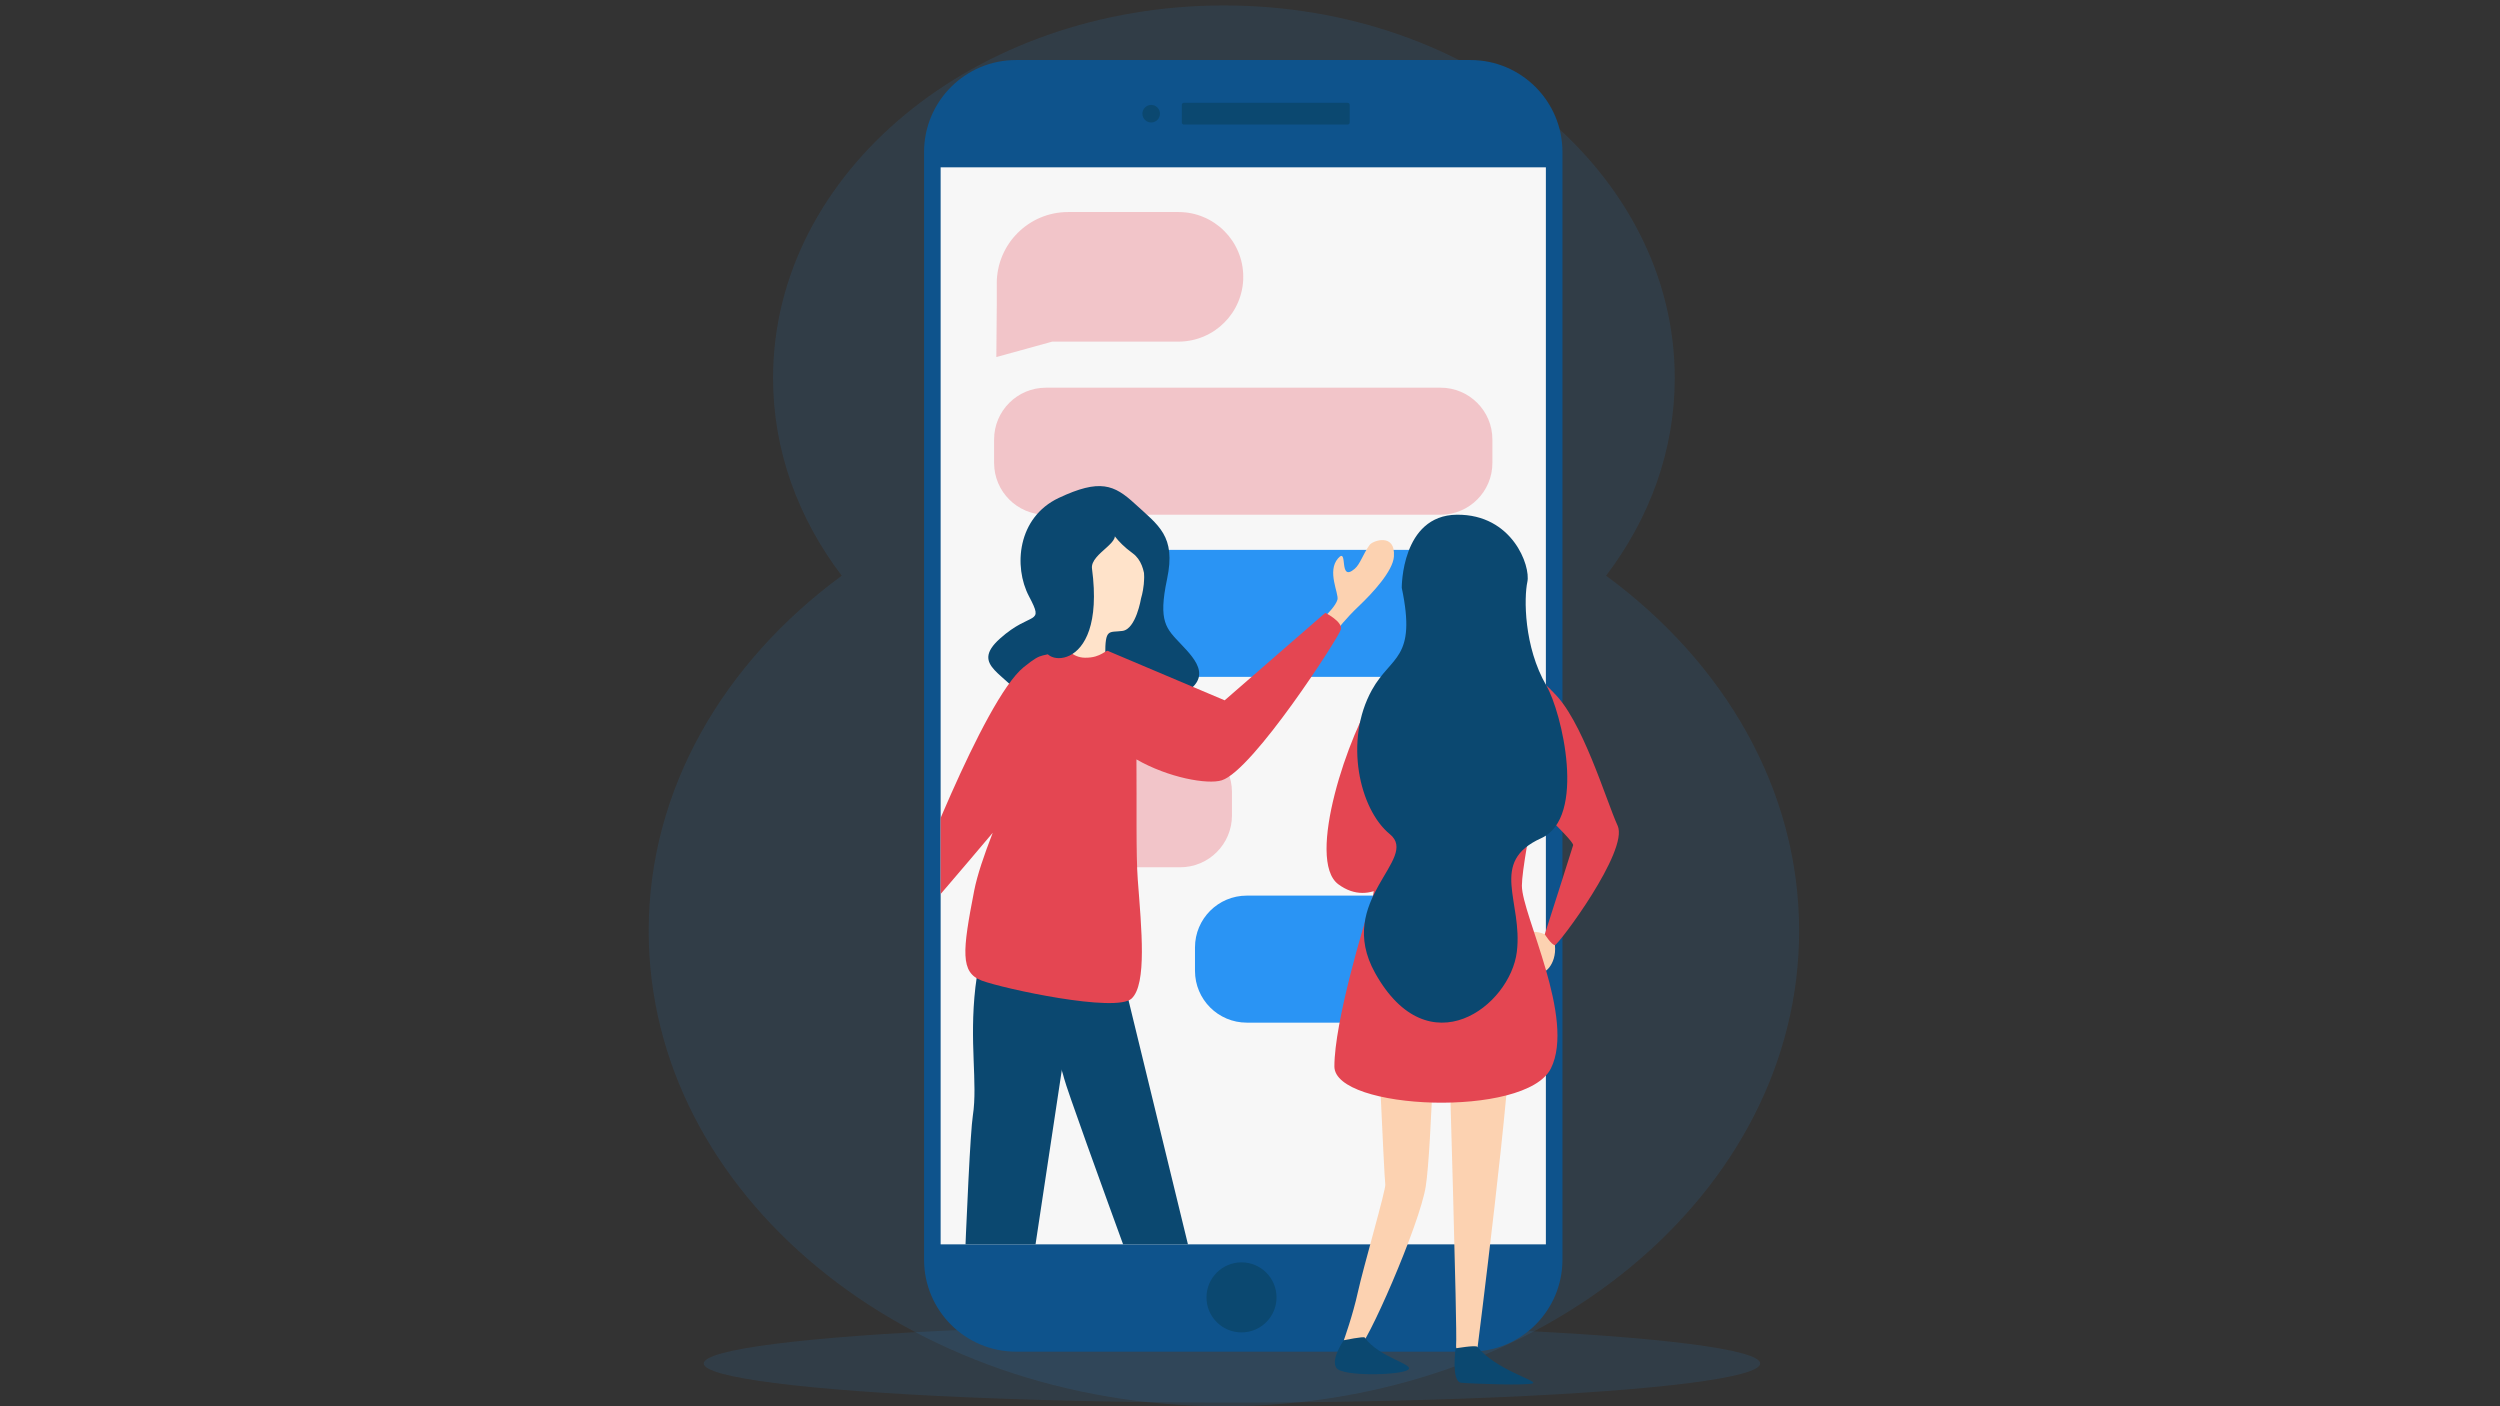 <svg xmlns="http://www.w3.org/2000/svg" xmlns:xlink="http://www.w3.org/1999/xlink" version="1.1" x="0px" y="0px" viewBox="0 0 1920 1080" style="enable-background:new 0 0 1920 1080;" xml:space="preserve">
<rect x="0" y="0" width="1920" height="1080" fill="#333333" stroke="none"/>
<style xmlns="http://www.w3.org/2000/svg" type="text/css">
	.st0{opacity:0.11;fill:#2A94F4;}
	.st1{fill:#0E538C;}
	.st2{fill:#0B4870;}
	.st3{fill:#F7F7F7;}
	.st4{opacity:0.28;clip-path:url(#SVGID_2_);fill:#e44652;}
	.st5{clip-path:url(#SVGID_2_);fill:#2A94F4;}
	.st6{clip-path:url(#SVGID_2_);}
	.st7{fill:#FCD2B1;}
	.st8{fill:#163C47;}
	.st9{fill:none;stroke:#FFFFFF;stroke-width:0.522;stroke-miterlimit:10;}
	.st10{fill:#FFE3CA;}
	.st11{fill:#e44652;}
</style>
<g xmlns="http://www.w3.org/2000/svg" id="Background">
	<path class="st0" d="M1233.46,442.14c33.41-44.01,52.74-96.05,52.74-151.83v0c0-158.02-155.02-286.12-346.24-286.12h0   c-191.22,0-346.24,128.1-346.24,286.12v0c0,55.78,19.34,107.82,52.74,151.83C555.51,509,498.2,606.44,498.2,714.94v0   c0,201.61,197.78,365.05,441.76,365.05h0c243.98,0,441.76-163.44,441.76-365.05v0C1381.72,606.44,1324.4,509,1233.46,442.14z"/>
</g>
<g xmlns="http://www.w3.org/2000/svg" id="Onject">
	<ellipse class="st0" cx="946.15" cy="1047.15" rx="405.67" ry="30.02"/>
	<g id="Backgriund_1_">
		<path class="st1" d="M1199.97,955.72L1199.97,955.72V116.78c-0.01-39.03-31.65-70.67-70.68-70.68H780.36    c-39.03,0.01-70.67,31.65-70.68,70.68V967.4c-0.01,39.03,31.63,70.67,70.65,70.68c0.01,0,0.02,0,0.02,0h348.93    c39.03,0,70.68-31.63,70.69-70.67L1199.97,955.72z"/>
		<path class="st2" d="M890.85,87.31c0.01,3.72-3.01,6.75-6.73,6.76c-3.72,0.01-6.75-3.01-6.76-6.73c-0.01-3.72,3.01-6.75,6.73-6.76    c0.01,0,0.02,0,0.02,0C887.83,80.58,890.85,83.59,890.85,87.31z"/>
		<path class="st2" d="M909.2,78.96H1035c0.87,0,1.57,0.7,1.57,1.57v13.56c0,0.87-0.7,1.57-1.57,1.57H909.2    c-0.87,0-1.57-0.7-1.57-1.57V80.53C907.63,79.67,908.33,78.96,909.2,78.96z"/>
		<circle class="st2" cx="953.48" cy="996.39" r="26.9"/>
		<rect x="722.41" y="128.51" class="st3" width="464.82" height="827.15"/>
	</g>
	<g>
		<defs>
			<rect id="SVGID_1_" x="722.41" y="128.51" width="464.82" height="827.15"/>
		</defs>
		<clipPath id="SVGID_2_">
			<use xmlns:xlink="http://www.w3.org/1999/xlink" xlink:href="#SVGID_1_" style="overflow:visible;"/>
		</clipPath>
		<path class="st4" d="M906.36,666.07H803.25c-21.98,0-39.79-17.81-39.79-39.79V608.3c0-21.98,17.81-39.79,39.79-39.79h103.11    c21.98,0,39.79,17.81,39.79,39.79v17.98C946.15,648.25,928.33,666.07,906.36,666.07z"/>
		<path class="st4" d="M1106.38,395.3H803.25c-21.98,0-39.79-17.81-39.79-39.79v-17.98c0-21.98,17.81-39.79,39.79-39.79h303.13    c21.98,0,39.79,17.81,39.79,39.79v17.98C1146.17,377.48,1128.36,395.3,1106.38,395.3z"/>
		<path class="st5" d="M1106.38,785.39H957.54c-21.98,0-39.79-17.81-39.79-39.79v-17.98c0-21.98,17.81-39.79,39.79-39.79h148.84    c21.98,0,39.79,17.81,39.79,39.79v17.98C1146.17,767.58,1128.36,785.39,1106.38,785.39z"/>
		<path class="st5" d="M1106.38,519.83H897.92c-21.98,0-39.79-17.81-39.79-39.79v-17.98c0-21.98,17.81-39.79,39.79-39.79h208.47    c21.98,0,39.79,17.81,39.79,39.79v17.98C1146.17,502.01,1128.36,519.83,1106.38,519.83z"/>
		<path class="st4" d="M905.07,162.84h-84.75c-30.27,0-54.81,24.54-54.81,54.81v17.02l-0.32,39.55l42.97-11.86h96.91    c27.48,0,49.76-22.28,49.76-49.76v0C954.83,185.12,932.55,162.84,905.07,162.84z"/>
		<g class="st6">
			<path class="st7" d="M1018.91,472.03c0,0,7-6.82,8.25-11.49c1.26-4.66-8.31-21.83,0.5-31.76c8.03-9.05-0.06,18.93,12.69,8.11     c4.35-3.7,6.18-10.97,11.55-18.43c2.3-3.2,19.97-9.53,18.62,9.05c-0.8,11.05-16.24,27.83-26.84,37.88     c-10.59,10.05-16.69,18.31-16.69,18.31L1018.91,472.03z"/>
			<g>
				<g>
					<path class="st7" d="M761.45,1100.87l-2.77,17.13c-1.1,6.83,2.92,13.46,9.49,15.63l29.43,9.72h-68.7l8.31-42.48H761.45z"/>
					<path class="st8" d="M730.8,1133.66l33.96-1.75c0,0,42.73,6.65,43,15.92h-84.72L730.8,1133.66z"/>
					<g>
						<path class="st7" d="M943.83,1100.87l7.04,21.5c1.54,4.71,5.23,8.4,9.93,9.96l33.36,11.02h-68.7l-9.68-42.48H943.83z"/>
						<path class="st8" d="M924.15,1133.66l37.17-1.75c0,0,42.73,6.65,43,15.92H919.6L924.15,1133.66z"/>
					</g>
					<path class="st2" d="M770.71,704.37c0,0-16.73,11.13-21.6,53.81c-4.87,42.68,1.9,73.57-1.95,98.49l0,0.01       c-3.85,24.92-11.36,251.45-11.36,251.45h36.5l60.84-403.47L770.71,704.37z"/>
					<path class="st9" d="M760.28,1108.13"/>
					<path class="st2" d="M850.06,699.81h-64.53c0,0-7.98,48.13,6.06,76.2c14.03,28.06,21.54,35.62,25.57,51.93l0,0.01       c4.03,16.31,101.19,280.18,101.19,280.18h31.12L850.06,699.81z"/>
				</g>
				<path class="st2" d="M871.55,386.86c18.18,16.73,31.75,24.77,24.77,57.79c-6.99,33.02-0.64,38.1,10.79,50.17      c11.43,12.07,26.67,27.94-5.08,41.28s-102.24,25.4-114.94,3.17s-43.18-27.31-19.05-48.9c24.13-21.59,34.29-9.53,22.23-32.39      c-12.07-22.86-8.89-60.6,22.86-75.57C844.72,367.53,855.67,372.26,871.55,386.86z"/>
				<path class="st7" d="M700.05,688.7c0,0-6.28,11.85-10.95,15.07c-4.66,3.23-21,9.69-17.58,19.03      c3.41,9.34,18.66,25.67,28.17,24.23c9.51-1.44,11.85-24.59,11.13-32.67c-0.72-8.07-3.94-9.87-0.72-17.94      C713.33,688.35,700.05,688.7,700.05,688.7z"/>
				<path class="st10" d="M848.52,398.64c0,0,22.26,3,27.83,23.73c5.56,20.66,0,37.08,0,37.08s-3.83,23.76-14.34,25.1      c-10.46,1.37-13.27-2.25-13.18,18.43c0.09,20.6-30.44,0.5-30.44,0.5l5.36-30.69c0,0-21.94-29.74-17.47-53.43      C810.79,395.7,841.76,395.89,848.52,398.64z"/>
				<path class="st11" d="M697.48,690.87c0.88-4.1,57.7-153.36,88.66-178.43c16.71-13.54,11.72-5.7,32.15-14.69      c0.84-0.51,4.87,7.24,15,7.38c12.8,0.18,16.12-6.83,18.1-5l89.15,37.72l77.28-67.19c0,0,13.48,6.75,11.99,12.74      c-1.5,5.99-67.54,108.39-91.51,115.88c-10.87,3.4-40.93-1.94-65.51-16.05c0.29,35.3-0.43,73.19,1.02,92.35      c2.89,37.98,7.09,80.12-4.7,91.29c-11.76,11.2-98.38-7.52-115.06-13.73c-16.71-6.19-14.91-22.62-5.86-69.17      c2.29-11.68,7.58-27.4,14.23-44.39c-24.59,29.25-52.4,61.44-52.4,61.44S696.6,694.95,697.48,690.87z"/>
				<path class="st2" d="M853.29,407.26c11.91,8.1-16.23,17.41-14.64,29.41c11.34,85.74-45.66,73.14-34.17,57.51      c20.91-28.44-5.72-62.39-2.38-72.39c3.33-10,17.15-33.81,26.19-34.05s34.77-8.57,44.53,10.72c9.76,19.29,19.14,50.24,6,59.77      c0,0,4.24-23.73-8.86-33.26C856.86,415.44,853.29,407.26,853.29,407.26z"/>
			</g>
		</g>
	</g>
	<g>
		<path class="st7" d="M1112.86,806.08c0,2.07,6.46,217.05,5.44,226.87c-1.04,9.84,16.06,5.18,16.06,5.18s27.45-215.98,25.38-245.52    C1157.64,763.1,1112.86,806.08,1112.86,806.08z"/>
		<path class="st7" d="M1056.11,747.29c0,0,7.01,159.25,7.79,162.39c0.76,3.08-17.09,64.47-20.98,82.34    c-3.88,17.87-10.87,37.28-10.87,37.28s5.43,5.44,10.87,6.23c5.43,0.75,47.42-94.81,52.04-124.32    c4.69-29.53,7.79-156.16,7.79-156.16L1056.11,747.29z"/>
		<path class="st7" d="M1186.38,717.52c0,0-12.56-5.58-13.33,2.59c-0.78,8.16,11.66,19.03,11.27,24.46    c-0.41,5.45,11.54-2.98,9.85-18.76C1192.47,710.01,1186.38,717.52,1186.38,717.52z"/>
		<g>
			<g>
				<path class="st11" d="M1117.51,508.77c0,0-55.42-0.02-63.18,28.49c-7.77,28.5,6.2,133.63-0.53,153.31      c-6.71,19.71-28.99,94.82-28.99,128.47c0,33.63,147.08,39.88,166.26,1.55c19.16-38.34-22.26-118.11-22.26-140.38      c0-22.26,25.37-136.74,25.37-145.01C1194.18,526.9,1157.4,502.55,1117.51,508.77z"/>
				<path class="st11" d="M1079.68,662.62c-3.62,9.33-26.41,35.19-51.77,16.56c-25.37-18.63,8.03-117.04,29.51-148.13      C1080.75,497.39,1079.68,662.62,1079.68,662.62z"/>
				<path class="st11" d="M1192.47,531.32c-13.89-12.71-34.55,62.93-30.92,68.61c3.61,5.71,47.63,45.58,46.61,49.22      c-1.01,3.59-21.77,68.38-21.77,68.38s5.18,8.29,7.79,8.29c2.59,0,56.95-72.52,48.17-91.68      C1233.54,614.98,1215.02,551.86,1192.47,531.32z"/>
			</g>
		</g>
		<path class="st2" d="M1117.9,1035.54c0,0-3.5,25.61,4.27,26.41c7.79,0.77,51.66,2.33,55.17,0.36    c3.49-1.92-28.73-10.47-42.73-27.95C1133.38,1032.87,1117.9,1035.54,1117.9,1035.54z"/>
		<path class="st2" d="M1032.06,1029.31c0,0-10.36,14.51-5.69,21.27c4.64,6.72,48.68,5.67,54.87,1.52    c6.22-4.15-21.99-9.21-33.11-24.86C1047.35,1026.15,1032.06,1029.31,1032.06,1029.31z"/>
		<path class="st2" d="M1076.55,451.44c0,0-0.42-55.7,42.3-56.14c42.74-0.41,56.75,39.46,54.17,51.54    c-2.61,12.08-2.84,49.71,14.59,79.7c11.9,20.47,31.07,101.41-3.93,117.18c-40.72,18.35-14.01,48.49-18.74,87.23    c-5.08,41.62-67.85,89.84-108.83,16.35c-31.3-56.14,34.6-87.7,11.29-106.67c-23.3-18.96-35.35-71.75-13.77-110.74    C1068.37,503.29,1088.17,506.68,1076.55,451.44z"/>
	</g>
</g>
</svg>
